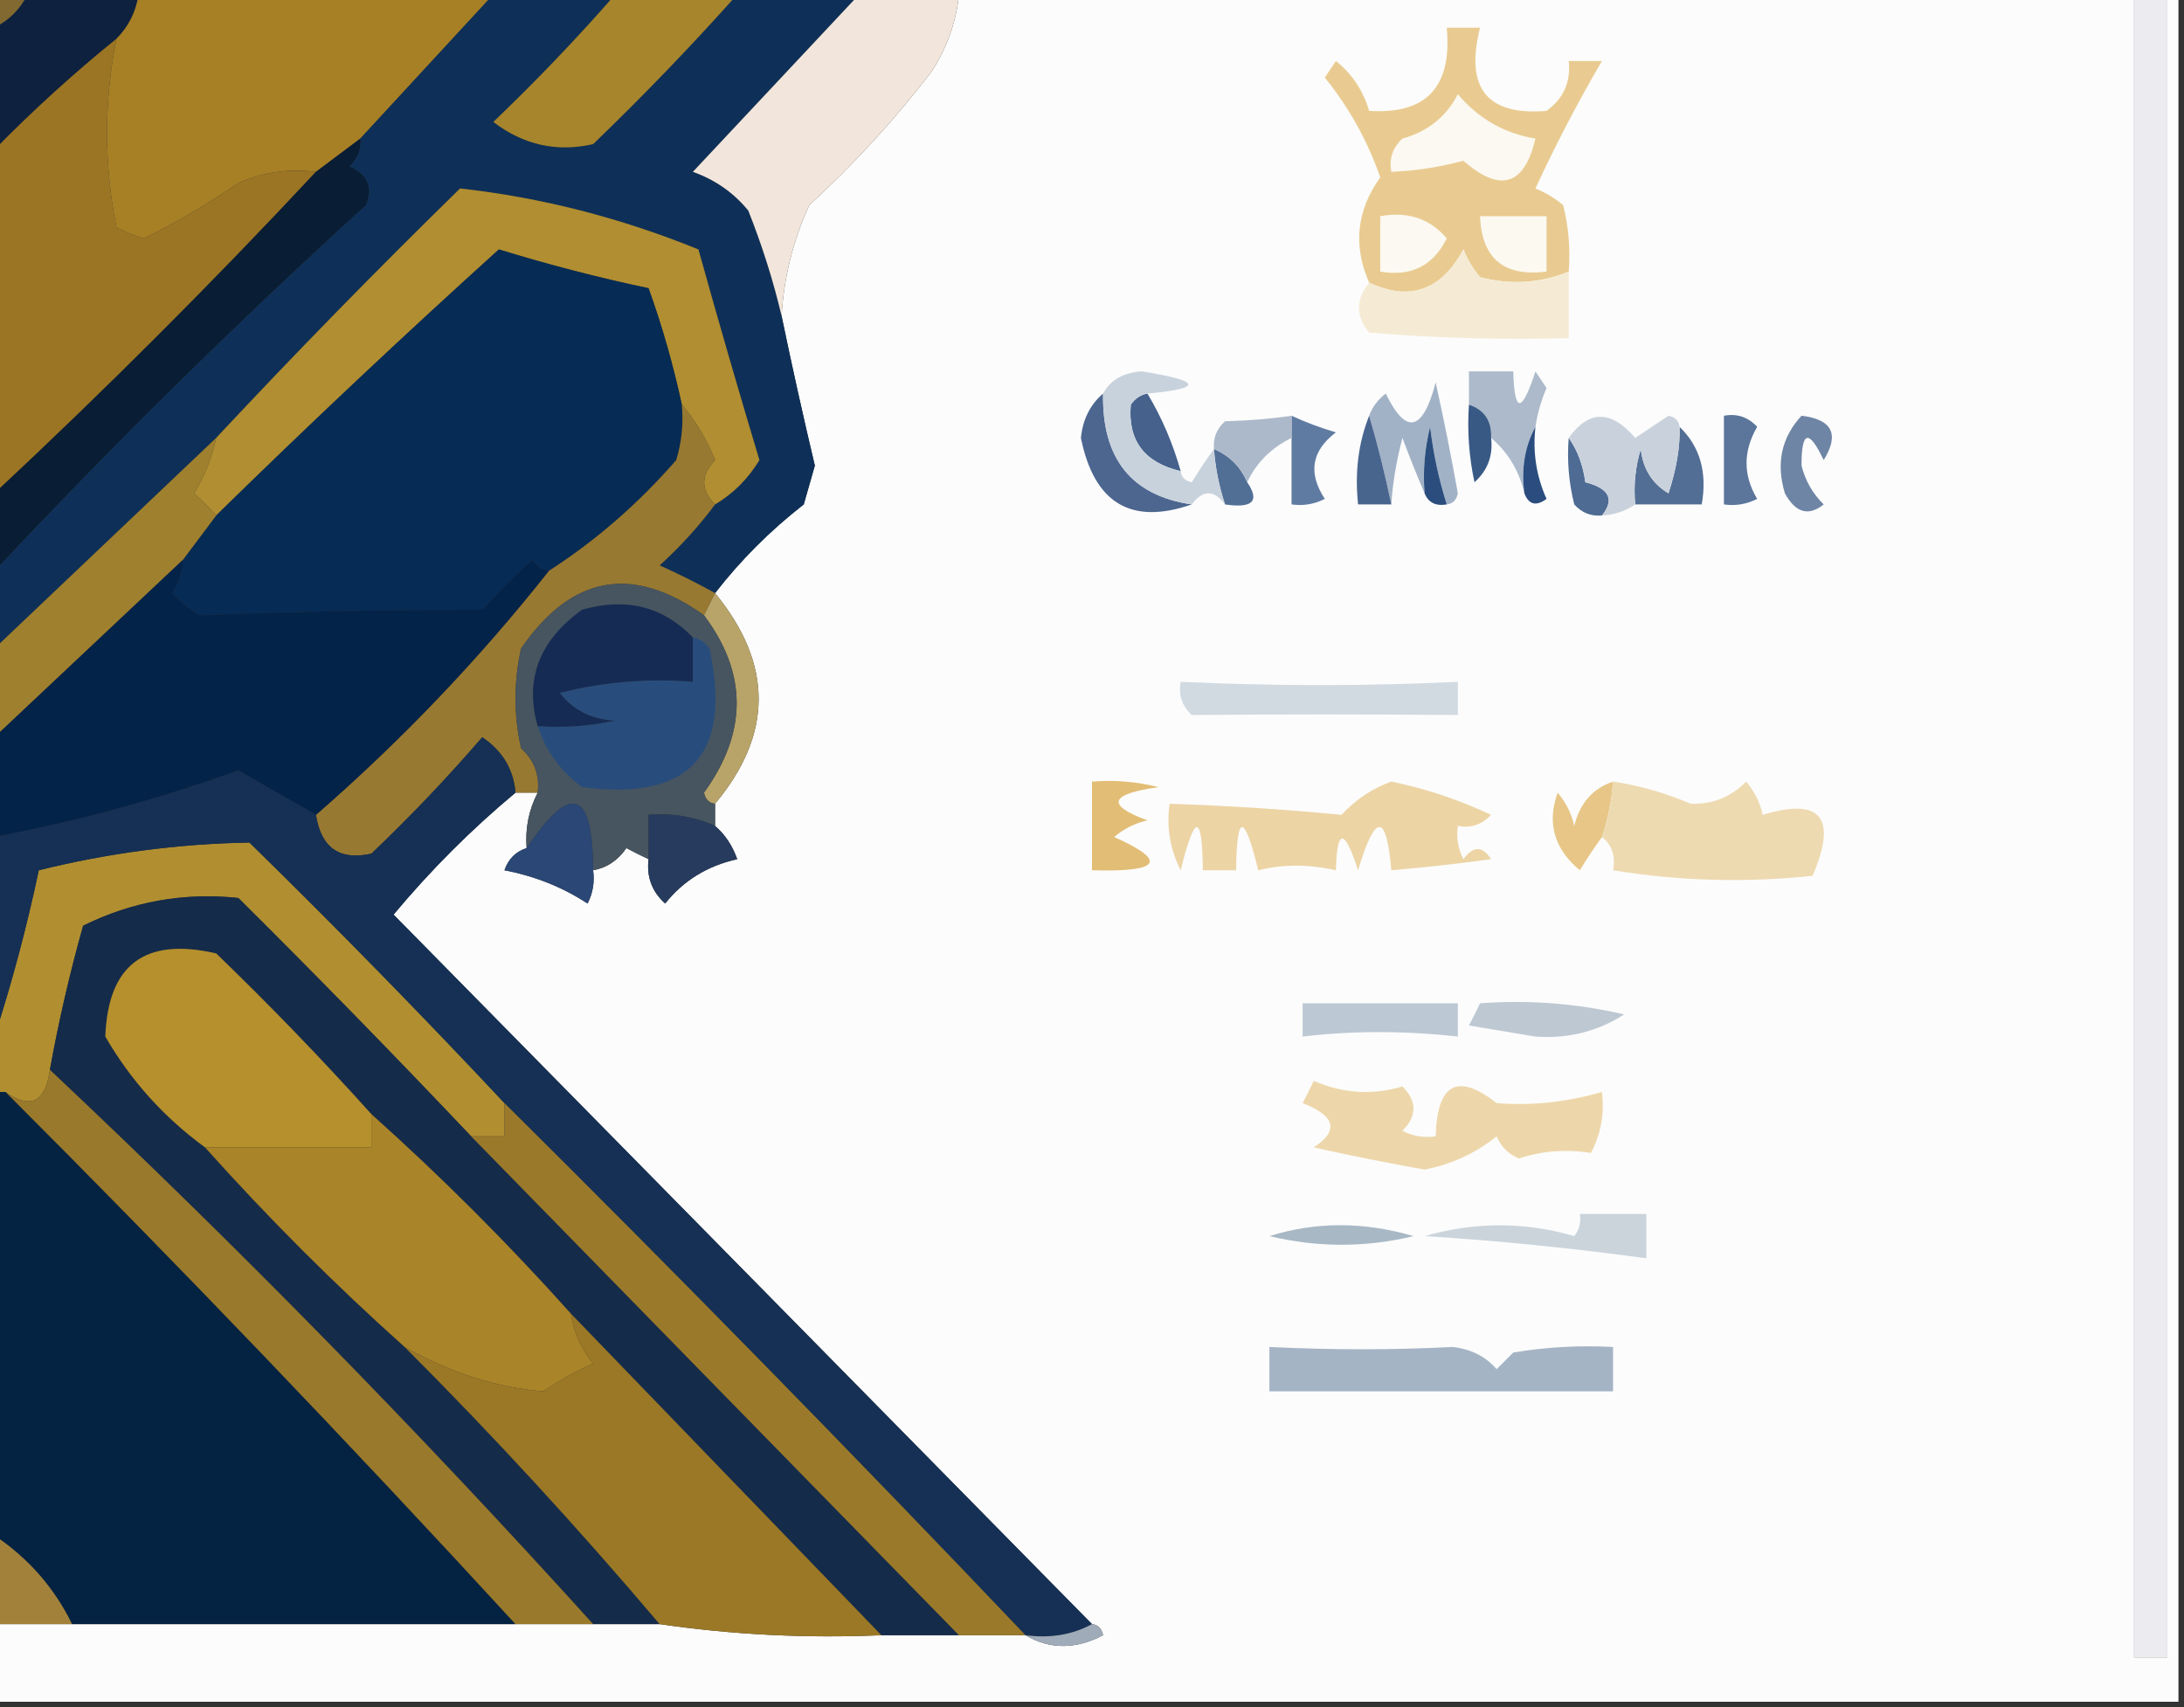 <?xml version="1.0" encoding="UTF-8"?>
<!DOCTYPE svg PUBLIC "-//W3C//DTD SVG 1.1//EN" "http://www.w3.org/Graphics/SVG/1.1/DTD/svg11.dtd">
<svg xmlns="http://www.w3.org/2000/svg" version="1.1" width="197px" height="154px" style="shape-rendering:geometricPrecision; text-rendering:geometricPrecision; image-rendering:optimizeQuality; fill-rule:evenodd; clip-rule:evenodd" xmlns:xlink="http://www.w3.org/1999/xlink">
<rect width="100%" height="100%" fill="#333333" stroke="none"/>
<g><path style="opacity:1" fill="#816931" d="M -0.5,-0.5 C 0.5,-0.5 1.5,-0.5 2.5,-0.5C 1.833,0.833 0.833,1.833 -0.5,2.5C -0.5,1.5 -0.5,0.5 -0.5,-0.5 Z"/></g>
<g><path style="opacity:1" fill="#0e213e" d="M 2.5,-0.5 C 5.833,-0.5 9.167,-0.5 12.5,-0.5C 12.267,1.062 11.601,2.395 10.5,3.5C 6.676,6.592 3.009,9.926 -0.5,13.5C -0.5,9.833 -0.5,6.167 -0.5,2.5C 0.833,1.833 1.833,0.833 2.5,-0.5 Z"/></g>
<g><path style="opacity:1" fill="#a78026" d="M 12.5,-0.5 C 23.167,-0.5 33.833,-0.5 44.5,-0.5C 40.5,3.833 36.5,8.167 32.5,12.5C 31.167,13.5 29.833,14.5 28.5,15.5C 26.076,15.192 23.743,15.526 21.5,16.5C 18.792,18.373 15.959,20.04 13,21.5C 12.127,21.265 11.293,20.931 10.5,20.5C 9.371,14.836 9.371,9.169 10.5,3.5C 11.601,2.395 12.267,1.062 12.5,-0.5 Z"/></g>
<g><path style="opacity:1" fill="#fcfcfc" d="M 86.5,-0.5 C 121.833,-0.5 157.167,-0.5 192.5,-0.5C 192.5,49.5 192.5,99.5 192.5,149.5C 193.5,149.5 194.5,149.5 195.5,149.5C 195.5,99.5 195.5,49.5 195.5,-0.5C 195.833,-0.5 196.167,-0.5 196.5,-0.5C 196.5,50.833 196.5,102.167 196.5,153.5C 130.833,153.5 65.167,153.5 -0.5,153.5C -0.5,151.167 -0.5,148.833 -0.5,146.5C 1.833,146.5 4.167,146.5 6.5,146.5C 19.833,146.5 33.167,146.5 46.5,146.5C 48.833,146.5 51.167,146.5 53.5,146.5C 55.5,146.5 57.5,146.5 59.5,146.5C 66.078,147.46 72.745,147.793 79.5,147.5C 81.833,147.5 84.167,147.5 86.5,147.5C 88.5,147.5 90.5,147.5 92.5,147.5C 94.693,148.797 97.027,148.797 99.5,147.5C 99.376,146.893 99.043,146.56 98.5,146.5C 77.439,125.107 56.439,103.774 35.5,82.5C 38.854,78.479 42.521,74.812 46.5,71.5C 47.167,71.5 47.833,71.5 48.5,71.5C 47.699,73.042 47.366,74.709 47.5,76.5C 46.522,76.811 45.855,77.478 45.5,78.5C 48.257,79.029 50.757,80.029 53,81.5C 53.483,80.552 53.65,79.552 53.5,78.5C 54.735,78.279 55.735,77.612 56.5,76.5C 57.184,76.863 57.85,77.196 58.5,77.5C 58.312,79.103 58.812,80.437 60,81.5C 61.646,79.431 63.812,78.098 66.5,77.5C 66.058,76.261 65.391,75.261 64.5,74.5C 64.5,73.833 64.5,73.167 64.5,72.5C 69.74,66.228 69.74,59.894 64.5,53.5C 66.812,50.521 69.479,47.854 72.5,45.5C 72.833,44.333 73.167,43.167 73.5,42C 72.434,37.504 71.434,33.004 70.5,28.5C 70.705,25.012 71.539,21.679 73,18.5C 77.014,14.819 80.681,10.819 84,6.5C 85.411,4.35 86.245,2.016 86.5,-0.5 Z"/></g>
<g><path style="opacity:1" fill="#ecebef" d="M 192.5,-0.5 C 193.5,-0.5 194.5,-0.5 195.5,-0.5C 195.5,49.5 195.5,99.5 195.5,149.5C 194.5,149.5 193.5,149.5 192.5,149.5C 192.5,99.5 192.5,49.5 192.5,-0.5 Z"/></g>
<g><path style="opacity:1" fill="#9b7524" d="M 10.5,3.5 C 9.371,9.169 9.371,14.836 10.5,20.5C 11.293,20.931 12.127,21.265 13,21.5C 15.959,20.04 18.792,18.373 21.5,16.5C 23.743,15.526 26.076,15.192 28.5,15.5C 19.167,25.5 9.5,35.167 -0.5,44.5C -0.5,34.167 -0.5,23.833 -0.5,13.5C 3.009,9.926 6.676,6.592 10.5,3.5 Z"/></g>
<g><path style="opacity:1" fill="#0e3058" d="M 44.5,-0.5 C 48.167,-0.5 51.833,-0.5 55.5,-0.5C 52.037,3.464 48.37,7.298 44.5,11C 47.217,13.076 50.217,13.743 53.5,13C 58.037,8.631 62.37,4.131 66.5,-0.5C 70.167,-0.5 73.833,-0.5 77.5,-0.5C 72.522,4.813 67.522,10.146 62.5,15.5C 64.517,16.219 66.183,17.386 67.5,19C 68.768,22.206 69.768,25.373 70.5,28.5C 71.434,33.004 72.434,37.504 73.5,42C 73.167,43.167 72.833,44.333 72.5,45.5C 69.479,47.854 66.812,50.521 64.5,53.5C 62.916,52.618 61.249,51.785 59.5,51C 61.373,49.296 63.04,47.463 64.5,45.5C 66.145,44.521 67.479,43.188 68.5,41.5C 66.606,35.205 64.773,28.872 63,22.5C 55.974,19.645 48.807,17.811 41.5,17C 33.937,24.395 26.604,31.895 19.5,39.5C 12.807,45.861 6.14,52.194 -0.5,58.5C -0.5,56.167 -0.5,53.833 -0.5,51.5C 10.223,40.059 21.39,29.059 33,18.5C 33.658,16.892 33.158,15.725 31.5,15C 32.252,14.329 32.586,13.496 32.5,12.5C 36.5,8.167 40.5,3.833 44.5,-0.5 Z"/></g>
<g><path style="opacity:1" fill="#a7852d" d="M 55.5,-0.5 C 59.167,-0.5 62.833,-0.5 66.5,-0.5C 62.37,4.131 58.037,8.631 53.5,13C 50.217,13.743 47.217,13.076 44.5,11C 48.37,7.298 52.037,3.464 55.5,-0.5 Z"/></g>
<g><path style="opacity:1" fill="#f2e6dc" d="M 77.5,-0.5 C 80.5,-0.5 83.5,-0.5 86.5,-0.5C 86.245,2.016 85.411,4.35 84,6.5C 80.681,10.819 77.014,14.819 73,18.5C 71.539,21.679 70.705,25.012 70.5,28.5C 69.768,25.373 68.768,22.206 67.5,19C 66.183,17.386 64.517,16.219 62.5,15.5C 67.522,10.146 72.522,4.813 77.5,-0.5 Z"/></g>
<g><path style="opacity:1" fill="#b08e31" d="M 64.5,45.5 C 63.193,44.198 63.193,42.865 64.5,41.5C 63.725,39.604 62.725,37.937 61.5,36.5C 60.731,32.923 59.731,29.423 58.5,26C 53.949,25.039 49.449,23.872 45,22.5C 36.341,30.326 27.841,38.326 19.5,46.5C 18.909,45.849 18.243,45.182 17.5,44.5C 18.456,42.925 19.123,41.258 19.5,39.5C 26.604,31.895 33.937,24.395 41.5,17C 48.807,17.811 55.974,19.645 63,22.5C 64.773,28.872 66.606,35.205 68.5,41.5C 67.479,43.188 66.145,44.521 64.5,45.5 Z"/></g>
<g><path style="opacity:1" fill="#e9cb91" d="M 141.5,24.5 C 138.927,25.555 136.261,25.722 133.5,25C 132.874,24.25 132.374,23.416 132,22.5C 129.997,26.202 127.164,27.202 123.5,25.5C 122.03,22.151 122.363,18.984 124.5,16C 123.34,12.678 121.674,9.677 119.5,7C 119.833,6.5 120.167,6 120.5,5.5C 121.95,6.655 122.95,8.155 123.5,10C 128.662,10.335 130.995,7.835 130.5,2.5C 131.5,2.5 132.5,2.5 133.5,2.5C 132.132,7.952 134.132,10.451 139.5,10C 141.037,8.89 141.703,7.39 141.5,5.5C 142.5,5.5 143.5,5.5 144.5,5.5C 142.344,9.182 140.344,13.015 138.5,17C 139.416,17.374 140.25,17.874 141,18.5C 141.495,20.473 141.662,22.473 141.5,24.5 Z"/></g>
<g><path style="opacity:1" fill="#fcf9f1" d="M 133.5,19.5 C 135.5,19.5 137.5,19.5 139.5,19.5C 139.5,21.167 139.5,22.833 139.5,24.5C 135.651,24.981 133.651,23.314 133.5,19.5 Z"/></g>
<g><path style="opacity:1" fill="#fbf9f1" d="M 124.5,19.5 C 126.977,19.051 128.977,19.718 130.5,21.5C 129.278,23.978 127.278,24.978 124.5,24.5C 124.5,22.833 124.5,21.167 124.5,19.5 Z"/></g>
<g><path style="opacity:1" fill="#fcf9f2" d="M 131.5,8.5 C 133.363,10.705 135.697,12.039 138.5,12.5C 137.497,16.747 135.33,17.414 132,14.5C 129.863,15.077 127.696,15.41 125.5,15.5C 125.281,14.325 125.614,13.325 126.5,12.5C 128.786,11.867 130.452,10.534 131.5,8.5 Z"/></g>
<g><path style="opacity:1" fill="#f5ebd4" d="M 141.5,24.5 C 141.5,26.5 141.5,28.5 141.5,30.5C 135.491,30.666 129.491,30.5 123.5,30C 122.272,28.51 122.272,27.01 123.5,25.5C 127.164,27.202 129.997,26.202 132,22.5C 132.374,23.416 132.874,24.25 133.5,25C 136.261,25.722 138.927,25.555 141.5,24.5 Z"/></g>
<g><path style="opacity:1" fill="#091d34" d="M 32.5,12.5 C 32.586,13.496 32.252,14.329 31.5,15C 33.158,15.725 33.658,16.892 33,18.5C 21.39,29.059 10.223,40.059 -0.5,51.5C -0.5,49.167 -0.5,46.833 -0.5,44.5C 9.5,35.167 19.167,25.5 28.5,15.5C 29.833,14.5 31.167,13.5 32.5,12.5 Z"/></g>
<g><path style="opacity:1" fill="#acbacb" d="M 138.5,38.5 C 137.539,40.265 137.205,42.265 137.5,44.5C 137.028,42.469 136.028,40.802 134.5,39.5C 134.573,37.973 133.906,36.973 132.5,36.5C 132.5,35.5 132.5,34.5 132.5,33.5C 133.833,33.5 135.167,33.5 136.5,33.5C 136.596,37.311 137.262,37.311 138.5,33.5C 138.833,34 139.167,34.5 139.5,35C 139.011,36.139 138.678,37.305 138.5,38.5 Z"/></g>
<g><path style="opacity:1" fill="#45618c" d="M 103.5,35.5 C 104.801,37.672 105.801,40.005 106.5,42.5C 103.213,41.727 101.713,39.727 102,36.5C 102.383,35.944 102.883,35.611 103.5,35.5 Z"/></g>
<g><path style="opacity:1" fill="#a2b2c6" d="M 130.5,45.5 C 129.79,43.254 129.29,40.92 129,38.5C 128.505,40.473 128.338,42.473 128.5,44.5C 127.837,42.958 127.17,41.291 126.5,39.5C 125.943,41.646 125.61,43.646 125.5,45.5C 124.922,42.72 124.255,40.053 123.5,37.5C 123.783,36.711 124.283,36.044 125,35.5C 126.83,39.272 128.33,38.939 129.5,34.5C 130.24,37.836 130.906,41.17 131.5,44.5C 131.376,45.107 131.043,45.44 130.5,45.5 Z"/></g>
<g><path style="opacity:1" fill="#2a4d7d" d="M 130.5,45.5 C 129.508,45.672 128.842,45.338 128.5,44.5C 128.338,42.473 128.505,40.473 129,38.5C 129.29,40.92 129.79,43.254 130.5,45.5 Z"/></g>
<g><path style="opacity:1" fill="#395985" d="M 132.5,36.5 C 133.906,36.973 134.573,37.973 134.5,39.5C 134.688,41.103 134.188,42.437 133,43.5C 132.503,41.19 132.337,38.857 132.5,36.5 Z"/></g>
<g><path style="opacity:1" fill="#062b55" d="M 61.5,36.5 C 61.66,38.199 61.493,39.866 61,41.5C 57.571,45.438 53.737,48.772 49.5,51.5C 48.883,51.389 48.383,51.056 48,50.5C 46.438,51.931 44.938,53.431 43.5,55C 34.788,55.001 26.288,55.168 18,55.5C 17.075,54.953 16.242,54.287 15.5,53.5C 16.127,52.583 16.461,51.583 16.5,50.5C 17.5,49.167 18.5,47.833 19.5,46.5C 27.841,38.326 36.341,30.326 45,22.5C 49.449,23.872 53.949,25.039 58.5,26C 59.731,29.423 60.731,32.923 61.5,36.5 Z"/></g>
<g><path style="opacity:1" fill="#607ba1" d="M 116.5,37.5 C 117.766,38.09 119.099,38.59 120.5,39C 118.302,40.67 117.968,42.67 119.5,45C 118.552,45.483 117.552,45.65 116.5,45.5C 116.5,43.5 116.5,41.5 116.5,39.5C 116.5,38.833 116.5,38.167 116.5,37.5 Z"/></g>
<g><path style="opacity:1" fill="#48658e" d="M 123.5,37.5 C 124.255,40.053 124.922,42.72 125.5,45.5C 124.5,45.5 123.5,45.5 122.5,45.5C 122.194,42.615 122.527,39.948 123.5,37.5 Z"/></g>
<g><path style="opacity:1" fill="#2a4c7e" d="M 138.5,38.5 C 138.244,40.792 138.577,42.959 139.5,45C 138.563,45.692 137.897,45.525 137.5,44.5C 137.205,42.265 137.539,40.265 138.5,38.5 Z"/></g>
<g><path style="opacity:1" fill="#5b759b" d="M 155.5,37.5 C 156.675,37.281 157.675,37.614 158.5,38.5C 157.22,40.702 157.22,42.868 158.5,45C 157.552,45.483 156.552,45.65 155.5,45.5C 155.5,42.833 155.5,40.167 155.5,37.5 Z"/></g>
<g><path style="opacity:1" fill="#6e85a5" d="M 162.5,37.5 C 165.275,37.834 165.941,39.167 164.5,41.5C 163.158,38.679 162.492,38.846 162.5,42C 162.844,43.365 163.511,44.532 164.5,45.5C 163.132,46.594 161.965,46.26 161,44.5C 160.185,41.802 160.685,39.468 162.5,37.5 Z"/></g>
<g><path style="opacity:1" fill="#516e95" d="M 109.5,40.5 C 110.9,41.1 111.9,42.1 112.5,43.5C 113.66,45.203 112.993,45.869 110.5,45.5C 109.962,43.883 109.629,42.216 109.5,40.5 Z"/></g>
<g><path style="opacity:1" fill="#acb9ca" d="M 116.5,37.5 C 116.5,38.167 116.5,38.833 116.5,39.5C 114.659,40.402 113.326,41.736 112.5,43.5C 111.9,42.1 110.9,41.1 109.5,40.5C 109.414,39.504 109.748,38.671 110.5,38C 112.686,37.939 114.686,37.772 116.5,37.5 Z"/></g>
<g><path style="opacity:1" fill="#4e6b93" d="M 141.5,39.5 C 142.29,40.608 142.79,41.942 143,43.5C 145.158,44.05 145.658,45.05 144.5,46.5C 143.504,46.586 142.671,46.252 142,45.5C 141.505,43.527 141.338,41.527 141.5,39.5 Z"/></g>
<g><path style="opacity:1" fill="#4c668f" d="M 99.5,35.5 C 99.391,41.368 102.057,44.701 107.5,45.5C 102.026,47.395 98.692,45.395 97.5,39.5C 97.668,37.83 98.335,36.496 99.5,35.5 Z"/></g>
<g><path style="opacity:1" fill="#c8d2dc" d="M 103.5,35.5 C 102.883,35.611 102.383,35.944 102,36.5C 101.713,39.727 103.213,41.727 106.5,42.5C 106.56,43.043 106.893,43.376 107.5,43.5C 108.176,42.398 108.842,41.398 109.5,40.5C 109.629,42.216 109.962,43.883 110.5,45.5C 109.5,44.167 108.5,44.167 107.5,45.5C 102.057,44.701 99.391,41.368 99.5,35.5C 100.152,34.275 101.319,33.608 103,33.5C 108.409,34.368 108.576,35.034 103.5,35.5 Z"/></g>
<g><path style="opacity:1" fill="#536e94" d="M 151.5,38.5 C 153.344,40.279 154.01,42.612 153.5,45.5C 151.5,45.5 149.5,45.5 147.5,45.5C 147.34,43.801 147.506,42.134 148,40.5C 148.196,42.286 149.029,43.62 150.5,44.5C 151.225,42.281 151.558,40.281 151.5,38.5 Z"/></g>
<g><path style="opacity:1" fill="#9f802e" d="M 19.5,39.5 C 19.123,41.258 18.456,42.925 17.5,44.5C 18.243,45.182 18.909,45.849 19.5,46.5C 18.5,47.833 17.5,49.167 16.5,50.5C 10.833,55.833 5.167,61.167 -0.5,66.5C -0.5,63.833 -0.5,61.167 -0.5,58.5C 6.14,52.194 12.807,45.861 19.5,39.5 Z"/></g>
<g><path style="opacity:1" fill="#c9d2dc" d="M 151.5,38.5 C 151.558,40.281 151.225,42.281 150.5,44.5C 149.029,43.62 148.196,42.286 148,40.5C 147.506,42.134 147.34,43.801 147.5,45.5C 146.609,46.11 145.609,46.443 144.5,46.5C 145.658,45.05 145.158,44.05 143,43.5C 142.79,41.942 142.29,40.608 141.5,39.5C 143.322,36.962 145.322,36.962 147.5,39.5C 148.5,38.833 149.5,38.167 150.5,37.5C 151.107,37.624 151.44,37.957 151.5,38.5 Z"/></g>
<g><path style="opacity:1" fill="#d2dae1" d="M 106.5,61.5 C 114.981,61.894 123.314,61.894 131.5,61.5C 131.5,62.5 131.5,63.5 131.5,64.5C 123.32,64.423 115.32,64.423 107.5,64.5C 106.614,63.675 106.281,62.675 106.5,61.5 Z"/></g>
<g><path style="opacity:1" fill="#987931" d="M 61.5,36.5 C 62.725,37.937 63.725,39.604 64.5,41.5C 63.193,42.865 63.193,44.198 64.5,45.5C 63.04,47.463 61.373,49.296 59.5,51C 61.249,51.785 62.916,52.618 64.5,53.5C 64.167,54.167 63.833,54.833 63.5,55.5C 57.047,50.89 51.547,51.89 47,58.5C 46.333,61.5 46.333,64.5 47,67.5C 48.188,68.563 48.688,69.897 48.5,71.5C 47.833,71.5 47.167,71.5 46.5,71.5C 46.321,69.394 45.321,67.728 43.5,66.5C 40.349,70.151 37.016,73.651 33.5,77C 30.632,77.64 28.965,76.473 28.5,73.5C 36.202,66.799 43.202,59.466 49.5,51.5C 53.737,48.772 57.571,45.438 61,41.5C 61.493,39.866 61.66,38.199 61.5,36.5 Z"/></g>
<g><path style="opacity:1" fill="#042349" d="M 16.5,50.5 C 16.461,51.583 16.127,52.583 15.5,53.5C 16.242,54.287 17.075,54.953 18,55.5C 26.288,55.168 34.788,55.001 43.5,55C 44.938,53.431 46.438,51.931 48,50.5C 48.383,51.056 48.883,51.389 49.5,51.5C 43.202,59.466 36.202,66.799 28.5,73.5C 26.177,72.184 23.844,70.851 21.5,69.5C 14.313,72.097 6.98,74.097 -0.5,75.5C -0.5,72.5 -0.5,69.5 -0.5,66.5C 5.167,61.167 10.833,55.833 16.5,50.5 Z"/></g>
<g><path style="opacity:1" fill="#b8a469" d="M 64.5,53.5 C 69.74,59.894 69.74,66.228 64.5,72.5C 63.957,72.44 63.624,72.107 63.5,71.5C 67.431,66.064 67.431,60.731 63.5,55.5C 63.833,54.833 64.167,54.167 64.5,53.5 Z"/></g>
<g><path style="opacity:1" fill="#475560" d="M 63.5,55.5 C 67.431,60.731 67.431,66.064 63.5,71.5C 63.624,72.107 63.957,72.44 64.5,72.5C 64.5,73.167 64.5,73.833 64.5,74.5C 62.621,73.659 60.621,73.325 58.5,73.5C 58.5,74.833 58.5,76.167 58.5,77.5C 57.85,77.196 57.184,76.863 56.5,76.5C 55.735,77.612 54.735,78.279 53.5,78.5C 53.489,71.218 51.489,70.552 47.5,76.5C 47.366,74.709 47.699,73.042 48.5,71.5C 48.688,69.897 48.188,68.563 47,67.5C 46.333,64.5 46.333,61.5 47,58.5C 51.547,51.89 57.047,50.89 63.5,55.5 Z"/></g>
<g><path style="opacity:1" fill="#284d7c" d="M 62.5,57.5 C 63.117,57.611 63.617,57.944 64,58.5C 66.055,68.111 62.221,72.278 52.5,71C 50.561,69.568 49.228,67.735 48.5,65.5C 50.857,65.663 53.19,65.497 55.5,65C 53.381,64.902 51.714,64.069 50.5,62.5C 54.445,61.509 58.445,61.176 62.5,61.5C 62.5,60.167 62.5,58.833 62.5,57.5 Z"/></g>
<g><path style="opacity:1" fill="#162b53" d="M 62.5,57.5 C 62.5,58.833 62.5,60.167 62.5,61.5C 58.445,61.176 54.445,61.509 50.5,62.5C 51.714,64.069 53.381,64.902 55.5,65C 53.19,65.497 50.857,65.663 48.5,65.5C 47.301,61.285 48.634,57.785 52.5,55C 56.463,53.863 59.796,54.697 62.5,57.5 Z"/></g>
<g><path style="opacity:1" fill="#e2bd75" d="M 98.5,70.5 C 100.527,70.338 102.527,70.504 104.5,71C 100.068,71.623 99.735,72.623 103.5,74C 102.376,74.249 101.376,74.749 100.5,75.5C 105.363,77.675 104.697,78.675 98.5,78.5C 98.5,75.833 98.5,73.167 98.5,70.5 Z"/></g>
<g><path style="opacity:1" fill="#ecd4a5" d="M 125.5,70.5 C 128.582,71.13 131.582,72.13 134.5,73.5C 133.675,74.386 132.675,74.719 131.5,74.5C 131.351,75.552 131.517,76.552 132,77.5C 132.893,76.289 133.726,76.289 134.5,77.5C 131.415,77.921 128.415,78.254 125.5,78.5C 125.058,73.305 124.058,73.305 122.5,78.5C 121.262,74.689 120.596,74.689 120.5,78.5C 118.061,77.948 115.727,77.948 113.5,78.5C 112.224,73.318 111.557,73.318 111.5,78.5C 110.5,78.5 109.5,78.5 108.5,78.5C 108.443,73.318 107.776,73.318 106.5,78.5C 105.534,76.604 105.201,74.604 105.5,72.5C 110.907,72.685 116.073,73.019 121,73.5C 122.31,72.103 123.81,71.103 125.5,70.5 Z"/></g>
<g><path style="opacity:1" fill="#e7c687" d="M 145.5,70.5 C 145.371,72.216 145.038,73.883 144.5,75.5C 143.842,76.398 143.176,77.398 142.5,78.5C 140.186,76.567 139.52,74.233 140.5,71.5C 141.251,72.376 141.751,73.376 142,74.5C 142.498,72.456 143.665,71.122 145.5,70.5 Z"/></g>
<g><path style="opacity:1" fill="#2b4775" d="M 53.5,78.5 C 53.65,79.552 53.483,80.552 53,81.5C 50.757,80.029 48.257,79.029 45.5,78.5C 45.855,77.478 46.522,76.811 47.5,76.5C 51.489,70.552 53.489,71.218 53.5,78.5 Z"/></g>
<g><path style="opacity:1" fill="#263b5d" d="M 64.5,74.5 C 65.391,75.261 66.058,76.261 66.5,77.5C 63.812,78.098 61.646,79.431 60,81.5C 58.812,80.437 58.312,79.103 58.5,77.5C 58.5,76.167 58.5,74.833 58.5,73.5C 60.621,73.325 62.621,73.659 64.5,74.5 Z"/></g>
<g><path style="opacity:1" fill="#eedab1" d="M 145.5,70.5 C 147.89,70.855 150.223,71.522 152.5,72.5C 154.481,72.563 156.148,71.896 157.5,70.5C 158.251,71.376 158.751,72.376 159,73.5C 164.256,71.906 165.756,73.739 163.5,79C 157.472,79.641 151.472,79.474 145.5,78.5C 145.737,77.209 145.404,76.209 144.5,75.5C 145.038,73.883 145.371,72.216 145.5,70.5 Z"/></g>
<g><path style="opacity:1" fill="#b18f30" d="M 45.5,99.5 C 45.5,100.5 45.5,101.5 45.5,102.5C 44.5,102.5 43.5,102.5 42.5,102.5C 35.613,95.228 28.613,88.061 21.5,81C 16.595,80.481 11.928,81.314 7.5,83.5C 6.29,87.794 5.29,92.128 4.5,96.5C 4.09,99.431 2.756,100.097 0.5,98.5C 0.167,98.5 -0.167,98.5 -0.5,98.5C -0.5,96.833 -0.5,95.167 -0.5,93.5C 1.075,88.655 2.408,83.655 3.5,78.5C 9.766,76.945 16.099,76.112 22.5,76C 30.369,83.702 38.036,91.535 45.5,99.5 Z"/></g>
<g><path style="opacity:1" fill="#153054" d="M 46.5,71.5 C 42.521,74.812 38.854,78.479 35.5,82.5C 56.439,103.774 77.439,125.107 98.5,146.5C 96.735,147.461 94.735,147.795 92.5,147.5C 77.071,131.282 61.404,115.282 45.5,99.5C 38.036,91.535 30.369,83.702 22.5,76C 16.099,76.112 9.766,76.945 3.5,78.5C 2.408,83.655 1.075,88.655 -0.5,93.5C -0.5,87.5 -0.5,81.5 -0.5,75.5C 6.98,74.097 14.313,72.097 21.5,69.5C 23.844,70.851 26.177,72.184 28.5,73.5C 28.965,76.473 30.632,77.64 33.5,77C 37.016,73.651 40.349,70.151 43.5,66.5C 45.321,67.728 46.321,69.394 46.5,71.5 Z"/></g>
<g><path style="opacity:1" fill="#bcc8d3" d="M 117.5,90.5 C 122.167,90.5 126.833,90.5 131.5,90.5C 131.5,91.5 131.5,92.5 131.5,93.5C 126.685,92.963 122.018,92.963 117.5,93.5C 117.5,92.5 117.5,91.5 117.5,90.5 Z"/></g>
<g><path style="opacity:1" fill="#bec8d3" d="M 133.5,90.5 C 137.884,90.174 142.217,90.508 146.5,91.5C 144.121,93.042 141.454,93.709 138.5,93.5C 136.5,93.167 134.5,92.833 132.5,92.5C 132.863,91.817 133.196,91.15 133.5,90.5 Z"/></g>
<g><path style="opacity:1" fill="#edd7aa" d="M 118.5,97.5 C 121.162,98.639 123.829,98.806 126.5,98C 127.833,99.333 127.833,100.667 126.5,102C 127.448,102.483 128.448,102.649 129.5,102.5C 129.631,97.732 131.465,96.732 135,99.5C 138.087,99.762 141.253,99.428 144.5,98.5C 144.739,100.467 144.406,102.301 143.5,104C 141.284,103.637 139.118,103.804 137,104.5C 136.055,104.095 135.388,103.428 135,102.5C 133.115,104.02 130.949,105.02 128.5,105.5C 125.17,104.906 121.836,104.24 118.5,103.5C 120.802,102.001 120.469,100.668 117.5,99.5C 117.863,98.817 118.196,98.15 118.5,97.5 Z"/></g>
<g><path style="opacity:1" fill="#042241" d="M -0.5,98.5 C -0.167,98.5 0.167,98.5 0.5,98.5C 16.198,114.197 31.531,130.197 46.5,146.5C 33.167,146.5 19.833,146.5 6.5,146.5C 4.906,143.236 2.573,140.569 -0.5,138.5C -0.5,125.167 -0.5,111.833 -0.5,98.5 Z"/></g>
<g><path style="opacity:1" fill="#a8b8c5" d="M 114.5,111.5 C 118.683,110.189 123.016,110.189 127.5,111.5C 123.182,112.54 118.849,112.54 114.5,111.5 Z"/></g>
<g><path style="opacity:1" fill="#152b4a" d="M 42.5,102.5 C 57.221,117.553 71.888,132.553 86.5,147.5C 84.167,147.5 81.833,147.5 79.5,147.5C 70.139,137.807 60.806,128.14 51.5,118.5C 45.833,112.167 39.833,106.167 33.5,100.5C 29.037,95.535 24.37,90.702 19.5,86C 13.072,84.515 9.739,87.015 9.5,93.5C 11.78,97.448 14.78,100.782 18.5,103.5C 24.167,109.833 30.167,115.833 36.5,121.5C 44.478,129.481 52.145,137.815 59.5,146.5C 57.5,146.5 55.5,146.5 53.5,146.5C 37.809,129.143 21.476,112.477 4.5,96.5C 5.29,92.128 6.29,87.794 7.5,83.5C 11.928,81.314 16.595,80.481 21.5,81C 28.613,88.061 35.613,95.228 42.5,102.5 Z"/></g>
<g><path style="opacity:1" fill="#b5902d" d="M 33.5,100.5 C 33.5,101.5 33.5,102.5 33.5,103.5C 28.5,103.5 23.5,103.5 18.5,103.5C 14.78,100.782 11.78,97.448 9.5,93.5C 9.739,87.015 13.072,84.515 19.5,86C 24.37,90.702 29.037,95.535 33.5,100.5 Z"/></g>
<g><path style="opacity:1" fill="#9a7a2a" d="M 45.5,99.5 C 61.404,115.282 77.071,131.282 92.5,147.5C 90.5,147.5 88.5,147.5 86.5,147.5C 71.888,132.553 57.221,117.553 42.5,102.5C 43.5,102.5 44.5,102.5 45.5,102.5C 45.5,101.5 45.5,100.5 45.5,99.5 Z"/></g>
<g><path style="opacity:1" fill="#cbd4db" d="M 142.5,109.5 C 144.5,109.5 146.5,109.5 148.5,109.5C 148.5,110.833 148.5,112.167 148.5,113.5C 141.707,112.571 135.04,111.905 128.5,111.5C 133.05,110.2 137.55,110.2 142,111.5C 142.464,110.906 142.631,110.239 142.5,109.5 Z"/></g>
<g><path style="opacity:1" fill="#aa8428" d="M 33.5,100.5 C 39.833,106.167 45.833,112.167 51.5,118.5C 51.751,120.17 52.418,121.67 53.5,123C 51.919,123.707 50.419,124.54 49,125.5C 44.8,125.16 40.633,123.826 36.5,121.5C 30.167,115.833 24.167,109.833 18.5,103.5C 23.5,103.5 28.5,103.5 33.5,103.5C 33.5,102.5 33.5,101.5 33.5,100.5 Z"/></g>
<g><path style="opacity:1" fill="#99792b" d="M 4.5,96.5 C 21.476,112.477 37.809,129.143 53.5,146.5C 51.167,146.5 48.833,146.5 46.5,146.5C 31.531,130.197 16.198,114.197 0.5,98.5C 2.756,100.097 4.09,99.431 4.5,96.5 Z"/></g>
<g><path style="opacity:1" fill="#a5b4c5" d="M 114.5,121.5 C 120.151,121.775 125.651,121.775 131,121.5C 132.658,121.675 133.991,122.342 135,123.5C 135.5,123 136,122.5 136.5,122C 139.482,121.502 142.482,121.335 145.5,121.5C 145.5,122.833 145.5,124.167 145.5,125.5C 135.167,125.5 124.833,125.5 114.5,125.5C 114.5,124.167 114.5,122.833 114.5,121.5 Z"/></g>
<g><path style="opacity:1" fill="#9a7826" d="M 51.5,118.5 C 60.806,128.14 70.139,137.807 79.5,147.5C 72.745,147.793 66.078,147.46 59.5,146.5C 52.145,137.815 44.478,129.481 36.5,121.5C 40.633,123.826 44.8,125.16 49,125.5C 50.419,124.54 51.919,123.707 53.5,123C 52.418,121.67 51.751,120.17 51.5,118.5 Z"/></g>
<g><path style="opacity:1" fill="#a2823b" d="M -0.5,138.5 C 2.573,140.569 4.906,143.236 6.5,146.5C 4.167,146.5 1.833,146.5 -0.5,146.5C -0.5,143.833 -0.5,141.167 -0.5,138.5 Z"/></g>
<g><path style="opacity:1" fill="#9fabb9" d="M 98.5,146.5 C 99.043,146.56 99.376,146.893 99.5,147.5C 97.027,148.797 94.693,148.797 92.5,147.5C 94.735,147.795 96.735,147.461 98.5,146.5 Z"/></g>
</svg>
